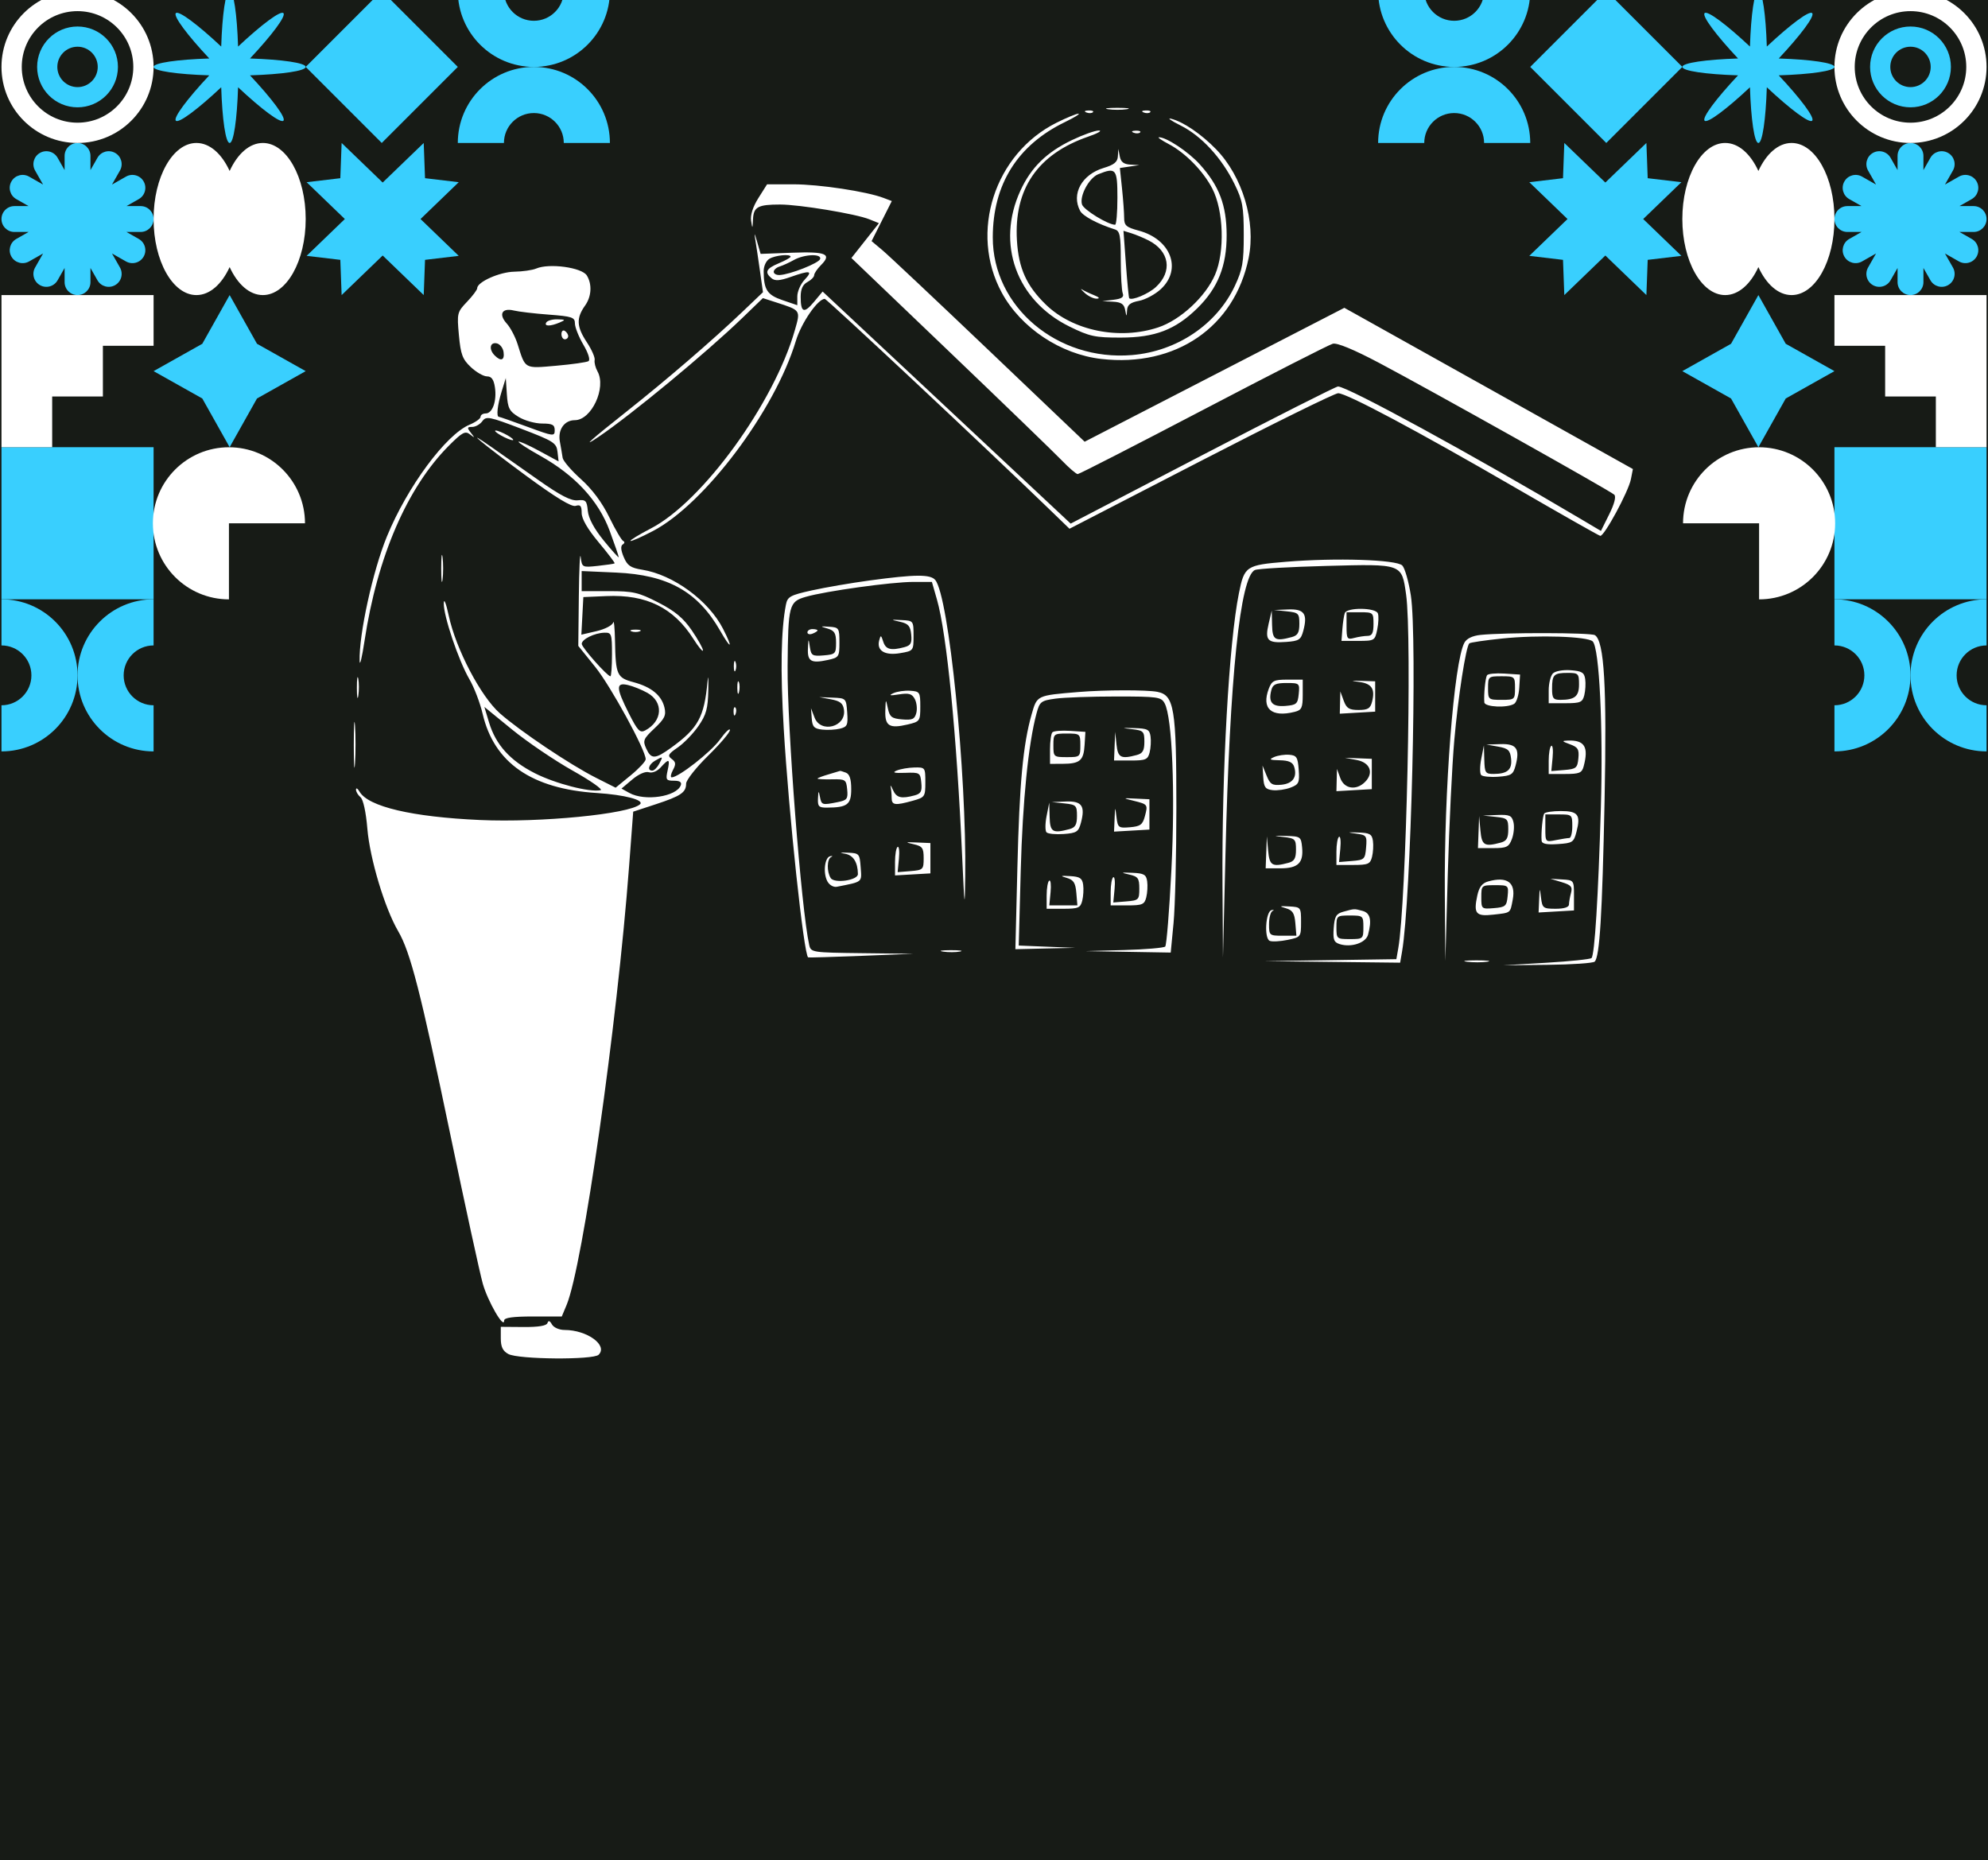 <svg width="590" height="552" viewBox="0 0 590 552" fill="none" xmlns="http://www.w3.org/2000/svg">
<rect x="0" y="0" width="590" height="552" fill="#808080" stroke="none"/>
<g clip-path="url(#clip0_435_438)">
<rect width="590" height="552" fill="#171B16"/>
<rect width="45.142" height="45.142" transform="matrix(4.37114e-08 -1 -1 -4.37114e-08 45.582 177.858)" fill="#39CFFE"/>
<path d="M45.582 87.573L45.582 102.62L30.535 102.62L30.535 117.668L15.487 117.668L15.487 132.715L0.44 132.715L0.44 87.573L45.582 87.573Z" fill="white"/>
<path d="M113.295 -2.712L135.867 19.859L113.295 42.43L90.724 19.859L113.295 -2.712Z" fill="#39CFFE"/>
<path d="M45.581 177.858C33.116 177.858 23.01 187.963 23.01 200.429C23.01 212.895 33.116 223 45.581 223L45.581 209.31C40.677 209.31 36.7 205.334 36.7 200.429C36.7 195.524 40.677 191.548 45.581 191.548L45.581 177.858Z" fill="#39CFFE"/>
<path d="M0.439 223C12.905 223 23.011 212.895 23.011 200.429C23.011 187.963 12.905 177.858 0.439 177.858L0.439 191.548C5.344 191.548 9.321 195.524 9.321 200.429C9.321 205.334 5.344 209.31 0.439 209.31L0.439 223Z" fill="#39CFFE"/>
<path d="M135.867 -2.712C135.867 9.754 145.972 19.859 158.438 19.859C170.904 19.859 181.009 9.754 181.009 -2.712L167.319 -2.712C167.319 2.193 163.343 6.169 158.438 6.169C153.533 6.169 149.557 2.193 149.557 -2.712L135.867 -2.712Z" fill="#39CFFE"/>
<path d="M181.009 42.43C181.009 29.965 170.904 19.859 158.438 19.859C145.972 19.859 135.867 29.965 135.867 42.43L149.557 42.43C149.557 37.525 153.533 33.549 158.438 33.549C163.343 33.549 167.319 37.525 167.319 42.43L181.009 42.43Z" fill="#39CFFE"/>
<path d="M76.271 118.262L68.153 132.715L60.035 118.262L45.582 110.144L60.035 102.026L68.153 87.573L76.271 102.026L90.724 110.144L76.271 118.262Z" fill="#39CFFE"/>
<path fill-rule="evenodd" clip-rule="evenodd" d="M41.743 61.163C43.863 61.163 45.581 62.881 45.581 65.001C45.581 67.121 43.863 68.84 41.743 68.84L37.535 68.84L41.193 70.919C43.037 71.966 43.682 74.31 42.634 76.153C41.587 77.996 39.243 78.641 37.4 77.594L33.237 75.228L35.603 79.391C36.65 81.235 36.005 83.578 34.162 84.626C32.319 85.673 29.976 85.028 28.928 83.185L26.849 79.526L26.849 83.734C26.849 85.854 25.13 87.573 23.01 87.573C20.89 87.573 19.172 85.854 19.172 83.734L19.172 79.526L17.093 83.184C16.045 85.028 13.702 85.673 11.859 84.625C10.015 83.578 9.37 81.234 10.418 79.391L12.784 75.228L8.62 77.594C6.777 78.641 4.434 77.996 3.386 76.153C2.339 74.31 2.984 71.967 4.827 70.919L8.486 68.84L4.278 68.84C2.158 68.84 0.439 67.121 0.439 65.001C0.439 62.881 2.158 61.163 4.278 61.163L8.486 61.163L4.827 59.084C2.984 58.036 2.339 55.693 3.386 53.85C4.434 52.006 6.777 51.361 8.62 52.409L12.784 54.775L10.418 50.611C9.37 48.768 10.015 46.425 11.859 45.378C13.702 44.33 16.045 44.975 17.093 46.818L19.172 50.477L19.172 46.269C19.172 44.149 20.89 42.43 23.01 42.43C25.13 42.43 26.849 44.149 26.849 46.269L26.849 50.477L28.928 46.818C29.976 44.975 32.319 44.33 34.162 45.377C36.005 46.425 36.65 48.768 35.603 50.611L33.237 54.775L37.4 52.409C39.243 51.361 41.587 52.007 42.634 53.85C43.682 55.693 43.037 58.036 41.193 59.084L37.535 61.163L41.743 61.163Z" fill="#39CFFE"/>
<path d="M68.153 79.263C65.822 84.334 62.273 87.573 58.297 87.573C51.275 87.573 45.582 77.467 45.582 65.001C45.582 52.536 51.275 42.43 58.297 42.43C62.272 42.43 65.822 45.669 68.153 50.74C70.485 45.669 74.034 42.43 78.009 42.43C85.032 42.43 90.725 52.536 90.725 65.001C90.725 77.467 85.032 87.573 78.009 87.573C74.034 87.573 70.485 84.334 68.153 79.263Z" fill="white"/>
<path d="M70.655 13.819C70.351 4.286 69.346 -2.712 68.153 -2.712C66.96 -2.712 65.955 4.286 65.651 13.819C58.696 7.293 53.036 3.055 52.193 3.899C51.349 4.742 55.587 10.402 62.113 17.357C52.58 17.661 45.582 18.666 45.582 19.859C45.582 21.052 52.58 22.057 62.113 22.361C55.587 29.316 51.349 34.976 52.193 35.819C53.036 36.663 58.696 32.425 65.651 25.899C65.955 35.432 66.96 42.43 68.153 42.43C69.346 42.43 70.351 35.432 70.655 25.899C77.61 32.425 83.27 36.663 84.113 35.819C84.957 34.976 80.719 29.316 74.193 22.361C83.726 22.057 90.724 21.052 90.724 19.859C90.724 18.666 83.726 17.661 74.193 17.357C80.719 10.402 84.957 4.742 84.113 3.899C83.27 3.055 77.61 7.293 70.655 13.819Z" fill="#39CFFE"/>
<path fill-rule="evenodd" clip-rule="evenodd" d="M101.003 52.886L101.39 42.43L113.571 54.173L125.752 42.43L126.14 52.885L136.143 54.071L124.804 65.001L136.143 75.932L126.14 77.118L125.752 87.573L113.571 75.83L101.39 87.573L101.003 77.117L91 75.932L102.339 65.001L91 54.071L101.003 52.886Z" fill="#39CFFE"/>
<path fill-rule="evenodd" clip-rule="evenodd" d="M39.563 19.859C39.563 29 32.152 36.411 23.011 36.411C13.869 36.411 6.459 29 6.459 19.859C6.459 10.717 13.869 3.307 23.011 3.307C32.152 3.307 39.563 10.717 39.563 19.859ZM23.011 42.43C35.477 42.43 45.582 32.325 45.582 19.859C45.582 7.393 35.477 -2.712 23.011 -2.712C10.545 -2.712 0.44 7.393 0.44 19.859C0.44 32.325 10.545 42.43 23.011 42.43Z" fill="white"/>
<path fill-rule="evenodd" clip-rule="evenodd" d="M29.006 19.859C29.006 23.17 26.322 25.854 23.011 25.854C19.7 25.854 17.015 23.17 17.015 19.859C17.015 16.548 19.7 13.864 23.011 13.864C26.322 13.864 29.006 16.548 29.006 19.859ZM23.011 31.85C29.633 31.85 35.002 26.481 35.002 19.859C35.002 13.236 29.633 7.868 23.011 7.868C16.389 7.868 11.02 13.236 11.02 19.859C11.02 26.481 16.389 31.85 23.011 31.85Z" fill="#39CFFE"/>
<path d="M45.374 155.308C45.374 142.842 55.48 132.736 67.945 132.736C80.411 132.736 90.517 142.842 90.517 155.308L67.945 155.308L67.945 177.879C55.48 177.879 45.374 167.773 45.374 155.308Z" fill="white"/>
<rect x="544.427" y="177.858" width="45.142" height="45.142" transform="rotate(-90 544.427 177.858)" fill="#39CFFE"/>
<path d="M544.427 87.573L544.427 102.62L559.475 102.62L559.475 117.668L574.522 117.668L574.522 132.715L589.57 132.715L589.57 87.573L544.427 87.573Z" fill="white"/>
<path d="M476.714 -2.712L454.143 19.859L476.714 42.43L499.285 19.859L476.714 -2.712Z" fill="#39CFFE"/>
<path d="M544.428 177.858C556.893 177.858 566.999 187.963 566.999 200.429C566.999 212.895 556.893 223 544.428 223L544.428 209.31C549.333 209.31 553.309 205.334 553.309 200.429C553.309 195.524 549.333 191.548 544.428 191.548L544.428 177.858Z" fill="#39CFFE"/>
<path d="M589.57 223C577.104 223 566.999 212.895 566.999 200.429C566.999 187.963 577.104 177.858 589.57 177.858L589.57 191.548C584.665 191.548 580.689 195.524 580.689 200.429C580.689 205.334 584.665 209.31 589.57 209.31L589.57 223Z" fill="#39CFFE"/>
<path d="M454.142 -2.712C454.142 9.754 444.037 19.859 431.571 19.859C419.105 19.859 409 9.754 409 -2.712L422.69 -2.712C422.69 2.193 426.666 6.169 431.571 6.169C436.476 6.169 440.452 2.193 440.452 -2.712L454.142 -2.712Z" fill="#39CFFE"/>
<path d="M409 42.43C409 29.965 419.106 19.859 431.571 19.859C444.037 19.859 454.143 29.965 454.143 42.43L440.452 42.43C440.452 37.525 436.476 33.549 431.571 33.549C426.666 33.549 422.69 37.525 422.69 42.43L409 42.43Z" fill="#39CFFE"/>
<path d="M513.738 118.262L521.856 132.715L529.974 118.262L544.428 110.144L529.974 102.026L521.856 87.573L513.738 102.026L499.285 110.144L513.738 118.262Z" fill="#39CFFE"/>
<path fill-rule="evenodd" clip-rule="evenodd" d="M548.266 61.163C546.146 61.163 544.428 62.881 544.428 65.001C544.428 67.121 546.146 68.84 548.266 68.84L552.474 68.84L548.816 70.919C546.973 71.966 546.328 74.31 547.375 76.153C548.422 77.996 550.766 78.641 552.609 77.594L556.772 75.228L554.406 79.391C553.359 81.235 554.004 83.578 555.847 84.626C557.69 85.673 560.034 85.028 561.081 83.185L563.16 79.526L563.16 83.734C563.16 85.854 564.879 87.573 566.999 87.573C569.119 87.573 570.838 85.854 570.838 83.734L570.838 79.526L572.917 83.184C573.964 85.028 576.307 85.673 578.151 84.625C579.994 83.578 580.639 81.234 579.592 79.391L577.226 75.228L581.389 77.594C583.232 78.641 585.575 77.996 586.623 76.153C587.67 74.31 587.025 71.967 585.182 70.919L581.523 68.84L585.732 68.84C587.852 68.84 589.57 67.121 589.57 65.001C589.57 62.881 587.852 61.163 585.732 61.163L581.523 61.163L585.182 59.084C587.025 58.036 587.67 55.693 586.623 53.85C585.575 52.006 583.232 51.361 581.389 52.409L577.226 54.775L579.592 50.611C580.639 48.768 579.994 46.425 578.151 45.378C576.307 44.33 573.964 44.975 572.917 46.818L570.838 50.477L570.838 46.269C570.838 44.149 569.119 42.43 566.999 42.43C564.879 42.43 563.16 44.149 563.16 46.269L563.16 50.477L561.081 46.818C560.034 44.975 557.69 44.33 555.847 45.377C554.004 46.425 553.359 48.768 554.406 50.611L556.772 54.775L552.609 52.409C550.766 51.361 548.422 52.007 547.375 53.85C546.328 55.693 546.973 58.036 548.816 59.084L552.474 61.163L548.266 61.163Z" fill="#39CFFE"/>
<path d="M521.856 79.263C524.188 84.334 527.737 87.573 531.712 87.573C538.734 87.573 544.427 77.467 544.427 65.001C544.427 52.536 538.734 42.43 531.712 42.43C527.737 42.43 524.188 45.669 521.856 50.74C519.524 45.669 515.975 42.43 512 42.43C504.978 42.43 499.285 52.536 499.285 65.001C499.285 77.467 504.978 87.573 512 87.573C515.975 87.573 519.524 84.334 521.856 79.263Z" fill="white"/>
<path d="M519.355 13.819C519.658 4.286 520.663 -2.712 521.856 -2.712C523.049 -2.712 524.054 4.286 524.358 13.819C531.314 7.293 536.973 3.055 537.817 3.899C538.66 4.742 534.422 10.402 527.896 17.357C537.429 17.661 544.428 18.666 544.428 19.859C544.428 21.052 537.429 22.057 527.896 22.361C534.422 29.316 538.66 34.976 537.817 35.819C536.973 36.663 531.314 32.425 524.358 25.899C524.054 35.432 523.049 42.43 521.856 42.43C520.663 42.43 519.658 35.432 519.355 25.899C512.399 32.425 506.74 36.663 505.896 35.819C505.053 34.976 509.291 29.316 515.817 22.361C506.284 22.057 499.285 21.052 499.285 19.859C499.285 18.666 506.284 17.661 515.817 17.357C509.291 10.402 505.053 4.742 505.896 3.899C506.74 3.055 512.399 7.293 519.355 13.819Z" fill="#39CFFE"/>
<path fill-rule="evenodd" clip-rule="evenodd" d="M489.006 52.886L488.619 42.43L476.438 54.173L464.257 42.43L463.869 52.885L453.867 54.071L465.206 65.001L453.867 75.932L463.869 77.118L464.257 87.573L476.438 75.83L488.619 87.573L489.006 77.117L499.009 75.932L487.671 65.001L499.009 54.071L489.006 52.886Z" fill="#39CFFE"/>
<path fill-rule="evenodd" clip-rule="evenodd" d="M550.446 19.859C550.446 29 557.857 36.411 566.998 36.411C576.14 36.411 583.551 29 583.551 19.859C583.551 10.717 576.14 3.307 566.998 3.307C557.857 3.307 550.446 10.717 550.446 19.859ZM566.998 42.43C554.533 42.43 544.427 32.325 544.427 19.859C544.427 7.393 554.533 -2.712 566.998 -2.712C579.464 -2.712 589.57 7.393 589.57 19.859C589.57 32.325 579.464 42.43 566.998 42.43Z" fill="white"/>
<path fill-rule="evenodd" clip-rule="evenodd" d="M561.003 19.859C561.003 23.17 563.687 25.854 566.998 25.854C570.31 25.854 572.994 23.17 572.994 19.859C572.994 16.548 570.31 13.864 566.998 13.864C563.687 13.864 561.003 16.548 561.003 19.859ZM566.998 31.85C560.376 31.85 555.007 26.481 555.007 19.859C555.007 13.236 560.376 7.868 566.998 7.868C573.621 7.868 578.989 13.236 578.989 19.859C578.989 26.481 573.621 31.85 566.998 31.85Z" fill="#39CFFE"/>
<path d="M544.635 155.308C544.635 142.842 534.53 132.736 522.064 132.736C509.598 132.736 499.493 142.842 499.493 155.308L522.064 155.308L522.064 177.879C534.53 177.879 544.635 167.773 544.635 155.308Z" fill="white"/>
<path fill-rule="evenodd" clip-rule="evenodd" d="M328.876 32.416C330.388 32.645 332.864 32.645 334.376 32.416C335.888 32.187 334.651 32 331.626 32C328.601 32 327.364 32.187 328.876 32.416ZM322.439 33.383C323.16 33.672 324.023 33.636 324.355 33.304C324.687 32.972 324.097 32.736 323.043 32.779C321.878 32.827 321.641 33.064 322.439 33.383ZM339.439 33.383C340.16 33.672 341.023 33.636 341.355 33.304C341.687 32.972 341.097 32.736 340.043 32.779C338.878 32.827 338.641 33.064 339.439 33.383ZM313.592 36.404C295.127 45.606 287.587 68.997 297.321 86.881C302.998 97.312 314.783 105.156 326.84 106.529C348.926 109.044 366.391 97.084 370.568 76.583C372.773 65.763 368.77 52.376 360.917 44.303C356.529 39.793 351.203 36.169 347.626 35.258C346.251 34.909 347.475 35.793 350.346 37.223C356.547 40.313 362.557 46.826 366.359 54.576C368.781 59.514 369.118 61.36 369.122 69.7C369.125 77.892 368.761 79.978 366.478 84.848C361.108 96.303 349.281 104.259 335.97 105.373C313.758 107.232 294.598 91.025 294.638 70.412C294.668 54.706 301.982 43.042 316.08 36.216C318.855 34.872 320.652 33.757 320.072 33.737C319.493 33.716 316.576 34.917 313.592 36.404ZM318.126 41.579C310.6 45.189 306.007 49.692 302.845 56.561C295.573 72.361 301.626 89.144 317.397 96.908C323.381 99.854 324.979 100.199 332.605 100.19C342.776 100.179 348.812 97.869 355.318 91.501C361.443 85.505 364.083 78.91 364.045 69.7C364.009 60.865 361.826 55.141 356.057 48.755C352.67 45.006 346.031 40.626 343.916 40.744C343.481 40.769 344.805 41.675 346.857 42.758C351.821 45.379 357.115 50.79 359.792 55.977C363.156 62.496 363.544 74.695 360.605 81.527C357.8 88.048 350.325 94.975 343.73 97.166C332.214 100.99 318.383 98.18 310.382 90.389C304.634 84.791 302.31 79.644 301.809 71.399C300.876 56.079 307.966 45.732 322.94 40.557C325.792 39.572 327.226 38.751 326.126 38.733C325.026 38.716 321.426 39.997 318.126 41.579ZM336.439 39.383C337.16 39.672 338.023 39.636 338.355 39.304C338.687 38.972 338.097 38.736 337.043 38.779C335.878 38.827 335.641 39.064 336.439 39.383ZM331.762 46.41C331.659 48.082 330.636 48.916 327.558 49.839C321.054 51.787 317.881 57.571 320.565 62.586C321.398 64.142 325.753 66.464 330.876 68.084C332.361 68.553 332.626 69.917 332.626 77.087C332.626 81.734 332.887 86.217 333.206 87.049C333.638 88.172 332.93 88.667 330.456 88.971L327.126 89.38L330.306 89.54C332.745 89.663 333.588 90.225 333.92 91.95C334.339 94.122 334.358 94.126 334.49 92.061C334.592 90.459 335.485 89.761 338.054 89.279C339.94 88.926 342.865 87.345 344.554 85.767C350.875 79.862 347.487 70.992 337.935 68.438C334.232 67.447 333.626 66.913 333.626 64.639C333.626 63.184 333.341 59.263 332.992 55.926L332.358 49.859L335.242 49.429L338.126 49L335.446 48.85C333.523 48.742 332.643 48.064 332.332 46.45L331.898 44.2L331.762 46.41ZM331.626 58.7C331.626 63.1 331.318 66.7 330.942 66.7C328.837 66.7 321.629 62.284 321.121 60.683C320.322 58.167 323.19 52.814 325.928 51.712C331.218 49.581 331.626 50.081 331.626 58.7ZM225.079 58.774C223.437 61.375 222.655 63.816 222.917 65.524C223.297 68.007 223.337 67.974 223.476 65.057C223.651 61.398 224.941 60.7 231.532 60.7C237.266 60.7 254.017 63.471 257.989 65.077L260.852 66.235L256.766 71.403L252.681 76.571L281.904 104.536C297.976 119.916 312.905 134.345 315.079 136.6C317.253 138.855 319.397 140.7 319.844 140.7C320.291 140.7 337.058 132.112 357.105 121.616C377.151 111.12 394.453 102.296 395.554 102.009C396.827 101.676 401.841 103.754 409.341 107.724C424.672 115.84 477.844 145.638 479.081 146.807C479.679 147.373 479.12 149.548 477.581 152.638L475.126 157.567L469.126 154.009C436.821 134.849 399.9 114.7 397.097 114.7C396.484 114.7 378.382 123.857 356.87 135.048L317.757 155.396L280.948 120.959L244.138 86.522L241.555 89.617C238.602 93.153 237.626 92.768 237.626 88.069C237.626 85.794 238.247 84.438 239.626 83.7C240.726 83.111 241.626 82.195 241.626 81.665C241.626 81.134 242.542 79.784 243.662 78.664C246.951 75.375 245.198 74.623 235.109 74.999L225.742 75.348L224.706 71.774C223.903 69.003 223.782 68.874 224.168 71.2C224.442 72.85 225.063 77.017 225.55 80.459L226.434 86.718L220.28 92.587C211.558 100.905 197.786 112.765 186.126 121.999C175.094 130.737 172.288 133.265 177.626 129.66C187.367 123.08 209.643 104.662 220.267 94.403L226.409 88.473L230.267 89.718C237.695 92.115 237.609 91.99 235.918 97.93C229.743 119.611 208.504 148.879 193.177 156.825C189.642 158.658 186.916 160.323 187.118 160.525C187.32 160.727 190.329 159.403 193.806 157.582C209.133 149.554 229.976 121.825 236.186 101.2C237.8 95.842 242.706 88.7 244.773 88.7C245.403 88.7 292.45 132.777 311.766 151.464L317.406 156.92L356.364 136.81C377.79 125.75 396.139 116.7 397.139 116.7C399.672 116.7 420.688 127.901 449.604 144.663C463.067 152.467 474.459 158.93 474.92 159.026C476.069 159.265 483.299 145.903 484.025 142.2L484.613 139.2L445.369 117.263C423.786 105.198 404.516 94.432 402.548 93.34L398.97 91.354L371.048 105.749C355.691 113.667 338.351 122.608 332.515 125.619L321.905 131.093L293.515 104.031C277.901 89.147 263.673 75.752 261.897 74.264L258.669 71.558L261.67 65.613L264.671 59.668L262.221 58.736C257.192 56.824 243.144 54.7 235.528 54.7H227.651L225.079 58.774ZM340.867 71.347C347.099 74.518 348.048 80.55 343.046 85.187C340.843 87.229 335.848 89.318 335.127 88.499C334.983 88.334 334.541 83.768 334.145 78.351L333.424 68.501L335.775 69.227C337.068 69.627 339.359 70.581 340.867 71.347ZM234.626 76.187C234.626 76.454 233.051 77.331 231.126 78.136C227.364 79.707 226.838 80.801 228.985 82.583C230.004 83.429 231.412 83.334 234.611 82.205C240.462 80.141 241.341 80.31 238.8 83.014C237.604 84.287 236.626 86.51 236.626 87.954V90.579L232.227 89.08C227.688 87.533 226.667 85.966 226.64 80.5C226.632 78.972 227.386 77.357 228.376 76.78C230.169 75.736 234.626 75.313 234.626 76.187ZM243.398 76.884C242.988 78.115 234.433 81.487 231.376 81.622C230.413 81.665 229.626 81.236 229.626 80.669C229.626 80.101 230.413 79.393 231.376 79.095C232.339 78.796 234.251 77.922 235.626 77.153C238.732 75.414 243.948 75.234 243.398 76.884ZM159.126 79.7C158.026 80.173 155.101 80.593 152.626 80.633C148.289 80.705 141.626 83.675 141.626 85.537C141.626 86.013 140.264 87.828 138.6 89.57C135.677 92.629 135.595 92.965 136.194 99.468C136.721 105.191 137.252 106.612 139.736 108.95C141.343 110.463 143.499 111.7 144.528 111.7C145.873 111.7 146.535 112.614 146.884 114.95C147.485 118.981 146.174 122.7 144.151 122.7C143.312 122.7 142.626 123.144 142.626 123.687C142.626 124.229 141.158 125.287 139.364 126.036C132.343 128.97 120.893 144.449 114.832 159.2C110.645 169.39 106.496 188.336 106.73 196.2C106.78 197.85 107.434 195.15 108.184 190.2C111.98 165.155 120.872 144.612 133.294 132.19C137.204 128.28 138.078 127.819 139.486 128.919C140.948 130.061 140.977 130.01 139.754 128.45C138.558 126.926 138.609 126.7 140.143 126.7C141.113 126.7 142.463 125.937 143.145 125.005C144.287 123.442 145.193 123.619 154.755 127.267C164.307 130.911 165.152 131.449 165.454 134.079L165.781 136.934L160.033 133.821C156.872 132.109 154.113 130.879 153.904 131.089C153.694 131.299 156.583 133.178 160.324 135.266C170.611 141.008 177.648 148.602 180.931 157.507C182.413 161.526 183.626 165.055 183.626 165.349C183.626 165.643 181.635 163.439 179.201 160.452C176.311 156.904 174.664 153.837 174.451 151.61C174.161 148.569 173.834 148.23 171.429 148.48C169.467 148.683 166.333 147.072 159.929 142.566C155.087 139.16 148.876 134.794 146.126 132.863C136.565 126.151 143.293 131.746 156.14 141.191C164.96 147.676 169.632 150.515 170.846 150.13C172.249 149.685 172.626 150.131 172.626 152.236C172.626 153.979 174.375 157.001 177.662 160.934C180.432 164.249 182.569 167.068 182.412 167.198C182.255 167.328 180.013 167.661 177.43 167.938C172.792 168.436 172.729 168.403 172.34 165.321C172.123 163.604 171.874 168.835 171.786 176.945L171.626 191.69L176.662 197.939C181.261 203.647 191.638 222.637 191.63 225.33C191.628 225.951 189.619 228.104 187.166 230.114L182.705 233.769L176.845 230.811C169.215 226.959 154.397 217.02 148.378 211.717C142.673 206.691 135.301 192.618 133.177 182.7C132.395 179.049 131.75 177.438 131.705 179.024C131.601 182.743 136.088 196.052 139.311 201.582C140.716 203.992 142.482 208.607 143.235 211.838C146.63 226.392 157.759 234.111 177.126 235.346C185.368 235.871 191.349 237.442 189.932 238.708C186.694 241.6 160.47 244.167 142.438 243.358C122.258 242.452 109.299 239.402 106.706 234.95C106.145 233.988 105.673 233.707 105.656 234.328C105.64 234.948 106.236 235.962 106.983 236.581C107.799 237.259 108.612 240.981 109.025 245.933C109.769 254.85 114.18 269.524 118.169 276.352C121.802 282.57 124.811 294.299 133.646 336.7C138.059 357.875 142.39 377.776 143.272 380.925C144.753 386.211 149.626 394.625 149.626 391.894C149.626 391.062 152.216 390.7 158.177 390.7H166.728L168.153 387.289C172.96 375.785 183.146 304.271 186.704 257.042L187.922 240.884L194.504 238.723C202.075 236.238 203.626 235.192 203.626 232.569C203.626 231.532 206.551 227.815 210.126 224.31C213.701 220.805 216.626 217.366 216.626 216.668C216.626 215.971 215.287 217.248 213.651 219.506C210.985 223.187 201.389 230.7 199.354 230.7C198.915 230.7 199.078 229.723 199.717 228.529C200.654 226.779 200.582 226.141 199.344 225.236C198.032 224.276 198.291 223.783 201.129 221.839C202.954 220.588 205.714 217.737 207.262 215.504C209.598 212.133 210.098 210.322 210.213 204.822C210.288 201.18 210.186 200 209.984 202.2C209.015 212.803 207.227 216.079 199.262 221.849C194.418 225.358 193.267 225.402 191.78 222.139C190.719 219.81 190.941 219.269 194.234 216.163C197.264 213.305 197.748 212.295 197.198 209.974C196.342 206.361 193.304 203.874 188.021 202.461C183.09 201.142 182.711 200.297 182.524 190.2C182.452 186.35 182.207 183.888 181.979 184.73C181.747 185.587 179.578 186.72 177.05 187.307L172.537 188.354L172.831 182.777L173.126 177.2L179.974 176.902C191.859 176.385 199.914 180.355 205.794 189.626C207.352 192.082 208.626 193.603 208.626 193.005C208.626 192.407 207.127 189.732 205.295 187.059C202.798 183.417 200.314 181.353 195.378 178.818C189.497 175.798 187.929 175.437 180.709 175.437H172.626V172.455V169.473L182.876 169.927C198.209 170.606 207.056 175.548 213.712 187.153C217.033 192.943 217.626 192.58 214.585 186.619C210.308 178.237 199.797 170.551 190.599 169.08C187.146 168.528 186.177 167.863 185.104 165.31C184.236 163.246 184.143 161.998 184.826 161.576C185.391 161.227 185.456 160.775 184.971 160.571C184.486 160.367 182.621 157.192 180.827 153.515C178.693 149.142 175.776 145.222 172.391 142.179C169.546 139.621 167.111 136.779 166.98 135.864C166.849 134.949 166.479 132.782 166.157 131.048C165.506 127.539 167.487 124.7 170.587 124.7C175.543 124.7 180.022 115.07 177.325 110.214C176.71 109.106 176.331 107.593 176.483 106.85C176.635 106.108 175.605 103.755 174.193 101.622C171.096 96.942 170.973 94.426 173.655 90.659C175.553 87.993 175.76 84.344 174.159 81.754C172.684 79.367 162.985 78.042 159.126 79.7ZM321.94 86.95C322.989 87.913 324.585 88.671 325.487 88.637C326.523 88.597 326.226 88.214 324.68 87.596C323.334 87.059 321.738 86.3 321.133 85.91C320.527 85.519 320.89 85.987 321.94 86.95ZM162.876 93.375C169.811 93.896 170.626 94.171 170.626 95.991C170.626 97.109 171.753 99.948 173.132 102.3C174.599 104.803 175.231 106.826 174.656 107.181C174.117 107.514 169.807 108.126 165.078 108.541C155.532 109.378 155.961 109.615 153.634 102.2C152.944 100 151.488 97.221 150.398 96.024C147.897 93.277 148.97 91.295 152.493 92.153C153.941 92.505 158.613 93.055 162.876 93.375ZM162.126 95.7C161.388 96.894 163.348 96.894 166.126 95.7C167.912 94.933 167.838 94.833 165.435 94.77C163.955 94.732 162.466 95.15 162.126 95.7ZM166.626 99.141C166.626 99.998 167.076 100.7 167.626 100.7C168.176 100.7 168.626 100.277 168.626 99.759C168.626 99.241 168.176 98.54 167.626 98.2C167.076 97.86 166.626 98.284 166.626 99.141ZM149.446 104.46C149.797 106.922 148.688 107.362 146.826 105.5C145.035 103.709 145.37 101.505 147.376 101.887C148.338 102.07 149.27 103.228 149.446 104.46ZM153.933 123.746C155.689 124.816 158.814 125.694 160.876 125.696C163.942 125.699 164.626 126.06 164.626 127.675C164.626 129.559 164.254 129.513 156.558 126.675C152.12 125.039 148.295 123.7 148.058 123.7C147.253 123.7 147.632 120.217 148.874 116.2L150.112 112.2L150.426 116.999C150.698 121.169 151.159 122.054 153.933 123.746ZM148.626 129.2C150.001 129.986 151.576 130.629 152.126 130.629C152.676 130.629 152.001 129.986 150.626 129.2C149.251 128.414 147.676 127.771 147.126 127.771C146.576 127.771 147.251 128.414 148.626 129.2ZM130.946 168.7C130.946 172.275 131.128 173.737 131.349 171.95C131.571 170.163 131.571 167.237 131.349 165.45C131.128 163.663 130.946 165.125 130.946 168.7ZM381.653 166.722C369.759 167.706 369.31 168.007 367.68 176.082C364.737 190.651 362.589 228.88 362.812 262.7L362.953 284.2L363.689 253.7C364.965 200.814 368.059 170.984 372.458 169.159C373.375 168.779 382.922 168.235 393.673 167.952C416.334 167.354 415.986 167.228 417.304 176.449C419.113 189.105 417.369 267.837 414.979 281.429L414.411 284.658L394.769 284.952L375.126 285.245L395.331 285.472L415.535 285.7L416.097 282.45C418.767 267.001 420.686 189.346 418.71 176.7C418.066 172.575 416.922 168.58 416.168 167.822C414.432 166.076 396.415 165.502 381.653 166.722ZM258.126 172.263C252.626 173.009 244.894 174.336 240.944 175.213C234.467 176.65 233.71 177.071 233.237 179.503C231.79 186.946 231.579 199.013 232.595 216.2C234.101 241.659 238.556 283.399 239.846 284.132C240 284.22 247.101 284.014 255.626 283.675L271.126 283.058L255.895 282.879C240.984 282.704 240.654 282.653 240.159 280.45C237.8 269.95 233.59 215.62 233.745 197.7C233.903 179.54 234.158 178.568 239.137 177.127C245.025 175.422 264.636 172.7 271.03 172.7H276.57L278.073 177.95C280.994 188.154 283.92 217.981 285.552 254.2C286.25 269.666 286.332 270.208 286.463 260.2C286.868 229.2 281.595 176.983 277.569 172.132C276.132 170.4 271.631 170.431 258.126 172.263ZM381.876 181.428C385.378 181.795 385.626 182.04 385.626 185.144C385.626 187.744 385.137 188.598 383.376 189.07C378.381 190.408 377.632 189.945 377.526 185.45L377.425 181.2L376.504 185.129C375.352 190.041 376.19 190.913 381.674 190.514C385.521 190.234 386.08 189.872 386.794 187.2C388.135 182.176 387.073 180.677 382.309 180.868L378.126 181.036L381.876 181.428ZM399.109 181.95C398.86 182.638 398.536 184.775 398.391 186.7L398.126 190.2H403.085C407.925 190.2 408.061 190.118 408.742 186.789C409.125 184.912 409.208 182.775 408.926 182.039C408.256 180.292 399.739 180.216 399.109 181.95ZM407.626 185.2C407.626 187.861 407.207 188.703 405.876 188.714C404.914 188.721 403.114 188.999 401.876 189.33C399.809 189.884 399.626 189.598 399.626 185.817V181.7H403.626C407.531 181.7 407.626 181.783 407.626 185.2ZM267.126 184.532C269.573 185.084 270.182 185.783 270.43 188.324C270.677 190.86 270.306 191.553 268.43 192.056C264.383 193.14 262.877 192.756 262.137 190.45C261.486 188.425 261.365 188.387 260.924 190.068C260.127 193.107 262.597 194.611 267.126 193.844C271.097 193.171 271.126 193.134 271.126 188.683C271.126 184.259 271.08 184.198 267.626 184.027C264.225 183.859 264.211 183.873 267.126 184.532ZM245.626 186.549C247.667 187.154 248.126 187.924 248.126 190.745C248.126 194.003 247.917 194.217 244.448 194.506C241.092 194.785 240.733 194.566 240.348 192.006C239.948 189.35 239.918 189.375 239.776 192.481C239.603 196.275 240.736 196.932 245.626 195.875C248.99 195.148 249.126 194.944 249.126 190.659C249.126 186.415 248.981 186.191 246.126 186.004C243.332 185.821 243.298 185.859 245.626 186.549ZM187.376 187.362C188.064 187.64 189.189 187.64 189.876 187.362C190.564 187.085 190.001 186.858 188.626 186.858C187.251 186.858 186.689 187.085 187.376 187.362ZM239.626 187.669C239.626 188.201 240.301 188.378 241.126 188.062C241.951 187.745 242.626 187.309 242.626 187.093C242.626 186.877 241.951 186.7 241.126 186.7C240.301 186.7 239.626 187.136 239.626 187.669ZM181.626 194.2C181.626 197.775 181.417 200.7 181.162 200.7C180.238 200.7 172.675 192.172 172.651 191.103C172.62 189.729 176.395 187.857 179.376 187.768C181.486 187.704 181.626 188.106 181.626 194.2ZM439.379 188.428C436.992 188.678 435.26 189.516 434.606 190.737C431.495 196.55 428.554 234.505 428.797 265.7L428.949 285.2L429.682 259.2C430.084 244.9 430.949 227.125 431.603 219.7C432.736 206.832 435.043 191.95 436.062 190.931C436.324 190.669 440.721 190.022 445.832 189.493C456.509 188.389 471.191 188.865 472.689 190.363C474.656 192.33 475.807 215.822 475.108 239.7C474.328 266.318 473.266 283.393 472.332 284.327C471.983 284.676 465.944 285.302 458.912 285.719L446.126 286.477L459.296 286.338C466.539 286.262 472.831 285.833 473.278 285.384C474.756 283.901 475.51 271.607 476.205 237.7C476.901 203.72 476.116 190.266 473.333 188.498C472.131 187.734 446.516 187.682 439.379 188.428ZM217.784 197.7C217.784 199.075 218.011 199.638 218.288 198.95C218.566 198.263 218.566 197.138 218.288 196.45C218.011 195.763 217.784 196.325 217.784 197.7ZM460.872 199.854C460.186 200.54 459.626 202.81 459.626 204.9V208.7H464.607C469.03 208.7 469.655 208.431 470.19 206.302C470.521 204.983 470.642 202.845 470.459 201.552C470.181 199.591 469.46 199.151 466.122 198.904C463.873 198.739 461.571 199.155 460.872 199.854ZM105.912 204.2C105.92 206.95 106.114 207.956 106.344 206.436C106.573 204.916 106.567 202.666 106.33 201.436C106.093 200.206 105.905 201.45 105.912 204.2ZM441.316 200.399C440.816 201.212 440.327 206.169 440.52 208.45C440.639 209.85 447.341 210.168 449.384 208.87C450.076 208.431 450.751 206.3 450.884 204.136L451.126 200.2L446.467 199.899C443.904 199.733 441.586 199.958 441.316 200.399ZM468.626 203.093C468.626 206.677 467.387 207.7 463.044 207.7C460.97 207.7 460.626 207.225 460.626 204.367C460.626 200.213 461.139 199.7 465.293 199.7C468.416 199.7 468.626 199.914 468.626 203.093ZM449.626 204.2C449.626 207.617 449.531 207.7 445.626 207.7C441.721 207.7 441.626 207.617 441.626 204.2C441.626 200.783 441.721 200.7 445.626 200.7C449.531 200.7 449.626 200.783 449.626 204.2ZM218.821 204.2C218.841 205.85 219.065 206.404 219.319 205.431C219.573 204.458 219.556 203.108 219.282 202.431C219.008 201.754 218.801 202.55 218.821 204.2ZM376.556 204.384C374.307 210.301 377.323 212.997 384.247 211.259C386.31 210.741 386.626 210.066 386.626 206.181V201.7H382.101C378.112 201.7 377.456 202.018 376.556 204.384ZM403.433 202.39C407.114 202.885 408.15 204.478 407.215 208.202C406.7 210.253 405.98 210.7 403.19 210.7C400.394 210.7 399.615 210.213 398.788 207.95L397.784 205.2L397.705 208.502L397.626 211.805L402.876 211.502L408.126 211.2V206.7V202.2L404.126 202.073C400.775 201.966 400.663 202.018 403.433 202.39ZM192.126 205.618C196.982 208.337 196.655 214.009 191.484 216.776C189.938 217.604 189.24 216.877 186.651 211.75C182.782 204.085 182.729 202.454 186.376 203.3C187.889 203.651 190.476 204.694 192.126 205.618ZM385.439 205.95C385.156 208.894 384.785 209.229 381.503 209.503C377.565 209.832 376.351 208.469 377.311 204.796C377.751 203.115 378.64 202.7 381.806 202.7C385.656 202.7 385.745 202.779 385.439 205.95ZM265.126 205.723C263.651 206.409 264.087 206.503 266.79 206.081C269.746 205.62 270.654 205.883 271.489 207.443C272.058 208.507 272.263 210.373 271.944 211.591C271.46 213.441 270.771 213.755 267.75 213.503C264.639 213.242 264.046 212.782 263.499 210.2C262.887 207.313 262.858 207.342 262.744 210.981C262.604 215.457 263.971 216.29 269.364 215.015C273.018 214.15 273.126 213.997 273.126 209.662C273.126 205.416 272.981 205.19 270.126 204.997C268.476 204.885 266.226 205.212 265.126 205.723ZM320.126 205.368C307.622 206.407 307.787 206.328 306.168 212.01C303.618 220.956 302.554 232.399 301.941 257.45L301.348 281.7L310.237 281.496L319.126 281.293L310.733 280.954L302.339 280.614L302.934 258.407C303.486 237.769 305.197 220.721 307.619 211.727C308.564 208.218 308.935 207.93 313.268 207.336C315.818 206.986 323.902 206.7 331.23 206.7C343.643 206.7 344.631 206.841 345.653 208.751C347.904 212.956 348.805 235.222 347.651 258.099C347.037 270.249 346.212 280.514 345.816 280.91C345.42 281.306 339.928 281.775 333.611 281.951L322.126 282.272L334.786 282.486L347.446 282.7L348.286 273.95C348.748 269.138 349.126 253.725 349.126 239.7C349.126 210.193 348.492 206.323 343.496 205.324C340.403 204.705 327.821 204.729 320.126 205.368ZM246.626 207.544C249.347 208.054 250.203 208.744 250.471 210.644C251.189 215.731 243.574 217.743 241.741 212.95L240.69 210.2L240.908 213.2C241.089 215.697 241.607 216.255 243.997 216.528C245.576 216.709 247.963 216.581 249.303 216.245C251.469 215.701 251.704 215.169 251.432 211.417C251.129 207.245 251.083 207.198 247.126 207.044L243.126 206.888L246.626 207.544ZM169.946 228.7C175.325 231.725 179.056 234.34 178.236 234.512C174.984 235.192 164.785 232.555 158.714 229.464C151.377 225.729 147.126 221.013 145.136 214.4L143.751 209.797L151.958 216.499C156.472 220.184 164.566 225.675 169.946 228.7ZM217.705 211.283C217.753 212.448 217.99 212.685 218.309 211.888C218.598 211.166 218.562 210.303 218.23 209.971C217.898 209.639 217.662 210.229 217.705 211.283ZM105 221.2C105.002 227.25 105.167 229.596 105.366 226.413C105.565 223.231 105.563 218.281 105.362 215.413C105.161 212.546 104.998 215.15 105 221.2ZM335.876 216.394C339.371 216.792 339.626 217.046 339.626 220.144C339.626 222.744 339.137 223.598 337.376 224.07C332.666 225.332 331.764 224.865 331.354 220.95L330.962 217.2L330.794 221.45L330.626 225.7H335.607C340.03 225.7 340.655 225.431 341.19 223.302C341.521 221.983 341.642 219.845 341.459 218.552C341.169 216.502 340.549 216.185 336.626 216.083C332.769 215.984 332.662 216.028 335.876 216.394ZM312.339 217.321C311.947 217.713 311.626 219.983 311.626 222.367V226.7L315.376 226.685C320.498 226.664 321.603 225.721 321.884 221.136L322.126 217.2L317.589 216.904C315.093 216.741 312.731 216.929 312.339 217.321ZM320.626 221.2C320.626 224.617 320.531 224.7 316.626 224.7C312.721 224.7 312.626 224.617 312.626 221.2C312.626 217.783 312.721 217.7 316.626 217.7C320.531 217.7 320.626 217.783 320.626 221.2ZM465.932 220.881C468.308 221.747 468.691 222.385 468.432 225.052C468.153 227.921 467.784 228.228 464.265 228.517L460.403 228.834L460.783 224.851C460.992 222.661 460.817 221.082 460.394 221.343C459.972 221.604 459.626 223.591 459.626 225.759V229.7H464.509C468.728 229.7 469.475 229.394 469.996 227.45C471.546 221.665 470.279 219.597 465.294 219.779C463.434 219.847 463.524 220.003 465.932 220.881ZM444.626 221.582C447.566 222.101 448.179 222.663 448.456 225.091C448.831 228.373 447.404 229.662 443.376 229.685C440.823 229.699 440.618 229.396 440.511 225.45L440.396 221.2L439.605 225.2C439.17 227.4 439.161 229.566 439.584 230.014C440.008 230.462 442.298 230.687 444.674 230.514C448.521 230.234 449.08 229.872 449.794 227.2C451.131 222.189 450.07 220.682 445.309 220.832L441.126 220.963L444.626 221.582ZM378.126 224.678C376.497 225.396 376.808 225.572 379.809 225.63C382.481 225.681 383.653 226.21 384.081 227.559C385.049 230.607 383.656 232.567 380.291 232.893C377.584 233.156 376.95 232.766 375.909 230.2L374.692 227.2L374.909 230.7C375.091 233.642 375.534 234.248 377.685 234.498C379.092 234.662 381.48 234.326 382.992 233.751C385.477 232.806 385.712 232.297 385.434 228.453C385.164 224.73 384.814 224.175 382.626 223.998C381.251 223.887 379.226 224.193 378.126 224.678ZM195.626 226.7C195.037 227.8 194.121 228.7 193.591 228.7C192.006 228.7 192.497 226.874 194.376 225.78C196.78 224.38 196.843 224.426 195.626 226.7ZM402.626 225.544C406.639 226.296 407.809 229.374 405.108 232.075C402.501 234.682 398.952 234.136 397.788 230.95L396.784 228.2L396.705 231.502L396.626 234.805L401.876 234.502L407.126 234.2V229.7V225.2L403.126 225.044L399.126 224.888L402.626 225.544ZM198.126 228.7C197.528 231.421 197.704 231.7 200.015 231.7C201.757 231.7 202.398 232.132 202.04 233.065C200.738 236.457 191.334 237.854 186.785 235.33L184.443 234.032L187.648 231.335C189.553 229.732 191.551 228.859 192.572 229.183C193.575 229.501 195.049 228.89 196.113 227.714C198.566 225.003 198.902 225.168 198.126 228.7ZM266.126 228.681C264.685 229.286 265.383 229.476 268.626 229.36C272.973 229.205 273.136 229.306 273.43 232.319C273.677 234.861 273.306 235.553 271.43 236.056C267.45 237.122 266.043 236.769 265.017 234.45C264.469 233.212 264.157 232.799 264.323 233.532C264.49 234.264 264.626 235.727 264.626 236.782C264.626 238.971 265.615 239.108 270.876 237.647C274.492 236.643 274.626 236.447 274.626 232.153C274.626 227.781 274.567 227.701 271.376 227.77C269.589 227.809 267.226 228.219 266.126 228.681ZM245.876 229.819C244.089 230.335 242.626 230.896 242.626 231.065C242.626 231.234 244.538 231.334 246.876 231.286C250.923 231.204 251.14 231.349 251.429 234.314C251.701 237.104 251.401 237.495 248.554 238.064C243.975 238.98 243.809 238.929 243.332 236.45C242.96 234.521 242.879 234.592 242.762 236.95C242.645 239.319 243.007 239.698 245.376 239.686C251.485 239.656 252.626 238.791 252.626 234.19C252.626 231.213 252.145 229.73 251.044 229.307C250.174 228.973 249.387 228.741 249.294 228.79C249.202 228.84 247.663 229.303 245.876 229.819ZM336.427 237.648C340.665 238.701 340.705 238.755 339.777 242.25C339.116 244.739 338.429 245.248 335.377 245.506C331.957 245.796 331.739 245.633 331.354 242.506C330.949 239.226 330.945 239.229 330.786 243.002L330.626 246.805L335.876 246.502L341.126 246.2V241.7V237.2L337.126 237.014C333.126 236.828 333.126 236.828 336.427 237.648ZM315.876 238.428C319.378 238.795 319.626 239.04 319.626 242.144C319.626 244.744 319.137 245.598 317.376 246.07C312.384 247.407 311.633 246.944 311.511 242.45L311.396 238.2L310.605 242.2C310.17 244.4 310.161 246.566 310.584 247.014C311.008 247.462 313.298 247.687 315.674 247.514C319.521 247.234 320.08 246.872 320.794 244.2C322.135 239.176 321.073 237.677 316.309 237.868L312.126 238.036L315.876 238.428ZM458.284 241.45C457.808 242.227 457.334 247.217 457.52 249.505C457.595 250.425 459.009 250.72 462.317 250.505C466.715 250.219 467.063 249.989 467.878 246.828C469.172 241.803 468.333 240.7 463.216 240.7C460.757 240.7 458.537 241.038 458.284 241.45ZM443.876 242.428C447.378 242.795 447.626 243.04 447.626 246.144C447.626 248.744 447.137 249.598 445.376 250.07C440.528 251.369 439.76 250.907 439.358 246.45L438.975 242.2L438.801 246.95L438.626 251.7H443.151C447.151 251.7 447.795 251.386 448.706 248.989C449.273 247.498 449.478 245.248 449.162 243.989C448.668 242.018 448.001 241.723 444.357 241.868L440.126 242.036L443.876 242.428ZM466.626 245.2C466.626 247.125 466.232 248.7 465.751 248.7C465.27 248.7 463.47 248.981 461.751 249.325C458.655 249.944 458.626 249.912 458.626 245.825V241.7H462.626C466.531 241.7 466.626 241.783 466.626 245.2ZM402.432 247.39C405.565 247.812 405.723 248.029 405.432 251.518C405.142 255.008 404.924 255.217 401.265 255.517L397.403 255.834L397.783 251.851C397.992 249.661 397.817 248.082 397.394 248.343C396.972 248.604 396.626 250.591 396.626 252.759V256.7H401.607C406.03 256.7 406.655 256.431 407.19 254.302C407.521 252.983 407.642 250.845 407.459 249.552C407.176 247.557 406.52 247.181 403.126 247.073C399.778 246.966 399.665 247.018 402.432 247.39ZM380.876 248.394C384.371 248.792 384.626 249.046 384.626 252.144C384.626 254.744 384.137 255.598 382.376 256.07C377.528 257.369 376.76 256.907 376.358 252.45L375.975 248.2L375.801 252.95L375.626 257.7H380.004C385.211 257.7 386.884 256.094 386.444 251.515C386.138 248.32 385.963 248.196 381.626 248.083C377.769 247.984 377.662 248.028 380.876 248.394ZM271.126 250.54C273.757 251.136 274.126 251.649 274.126 254.71C274.126 258.039 273.948 258.215 270.265 258.517L266.403 258.834L266.783 254.851C266.992 252.661 266.817 251.082 266.394 251.343C265.972 251.604 265.626 253.615 265.626 255.811V259.805L270.876 259.502L276.126 259.2V254.7V250.2L272.126 250.03C268.615 249.882 268.493 249.944 271.126 250.54ZM250.774 253.366C253.232 253.781 254.573 255.89 254.612 259.405C254.633 261.254 247.606 262.278 246.532 260.582C245.332 258.687 245.403 254.977 246.651 254.358C247.215 254.079 247.102 253.963 246.401 254.102C244.739 254.431 244.211 259.057 245.551 261.56C246.14 262.661 247.372 263.366 248.363 263.17C256.147 261.627 255.76 261.942 255.432 257.417C255.137 253.354 254.998 253.195 251.626 253.059C249.225 252.963 248.957 253.059 250.774 253.366ZM335.126 259.54C337.757 260.136 338.126 260.649 338.126 263.71C338.126 267.039 337.948 267.215 334.265 267.517L330.403 267.834L330.783 263.851C330.992 261.661 330.817 260.082 330.394 260.343C329.972 260.604 329.626 262.591 329.626 264.759V268.7H334.607C339.03 268.7 339.655 268.431 340.19 266.302C340.521 264.983 340.642 262.845 340.459 261.552C340.178 259.565 339.505 259.174 336.126 259.03C332.615 258.882 332.493 258.944 335.126 259.54ZM316.626 260.547C318.624 261.132 319.188 262.025 319.436 264.989L319.747 268.7H315.581H311.416L311.789 264.784C311.995 262.63 311.817 261.082 311.394 261.343C310.972 261.604 310.626 263.591 310.626 265.759V269.7H315.607C320.03 269.7 320.655 269.431 321.19 267.302C321.521 265.983 321.642 263.845 321.459 262.552C321.188 260.64 320.471 260.164 317.626 260.008C314.686 259.847 314.526 259.933 316.626 260.547ZM441.659 261.587C439.88 262.083 438.984 263.239 438.444 265.737C437.27 271.16 437.995 272.031 443.193 271.445C448.484 270.849 448.169 271.093 448.95 266.989C449.915 261.913 447.338 260.004 441.659 261.587ZM463.478 261.803C466.271 262.642 466.732 263.176 466.242 265.005C465.918 266.212 465.647 267.763 465.64 268.45C465.631 269.236 464.165 269.7 461.689 269.7C457.997 269.7 457.728 269.498 457.349 266.45C456.958 263.294 456.941 263.31 456.786 267.002L456.626 270.805L461.876 270.502L467.126 270.2V265.7C467.126 261.262 467.078 261.197 463.626 260.998L460.126 260.796L463.478 261.803ZM447.439 265.95C447.153 268.917 446.8 269.227 443.376 269.51C439.687 269.816 439.626 269.763 439.626 266.26C439.626 262.764 439.699 262.7 443.689 262.7C447.671 262.7 447.746 262.765 447.439 265.95ZM381.626 269.547C383.624 270.132 384.188 271.025 384.436 273.989L384.747 277.7H380.686C376.731 277.7 376.626 277.611 376.626 274.283C376.626 272.404 377.087 270.638 377.651 270.358C378.215 270.079 378.102 269.964 377.401 270.103C375.591 270.461 375.112 278.566 376.861 279.237C377.604 279.522 379.992 279.385 382.169 278.933C386.063 278.124 386.126 278.04 386.126 273.655C386.126 269.267 386.074 269.197 382.626 269.008C379.686 268.847 379.526 268.933 381.626 269.547ZM398.626 270.59C396.549 271.163 396.075 271.978 395.823 275.406C395.569 278.849 395.863 279.64 397.595 280.19C401.004 281.272 405.359 279.825 406.011 277.393C407.173 273.058 406.685 270.949 404.376 270.33C401.854 269.654 402.045 269.646 398.626 270.59ZM404.626 275.2C404.626 278.617 404.531 278.7 400.626 278.7C396.721 278.7 396.626 278.617 396.626 275.2C396.626 271.783 396.721 271.7 400.626 271.7C404.531 271.7 404.626 271.783 404.626 275.2ZM279.89 282.418C281.41 282.647 283.66 282.641 284.89 282.404C286.12 282.167 284.876 281.979 282.126 281.986C279.376 281.994 278.37 282.188 279.89 282.418ZM435.394 285.425C437.191 285.647 439.891 285.643 441.394 285.415C442.897 285.186 441.426 285.004 438.126 285.01C434.826 285.015 433.597 285.202 435.394 285.425ZM162.477 392.647C162.204 393.465 159.817 393.86 155.346 393.826L148.626 393.774V397.202C148.626 399.73 149.216 400.948 150.876 401.844C153.863 403.455 176.073 403.633 177.66 402.057C180.492 399.246 174.231 394.7 167.526 394.7C165.969 394.7 164.317 393.971 163.806 393.058C163.172 391.924 162.76 391.797 162.477 392.647Z" fill="white"/>
</g>
<defs>
<clipPath id="clip0_435_438">
<rect width="590" height="552" fill="white"/>
</clipPath>
</defs>
</svg>
